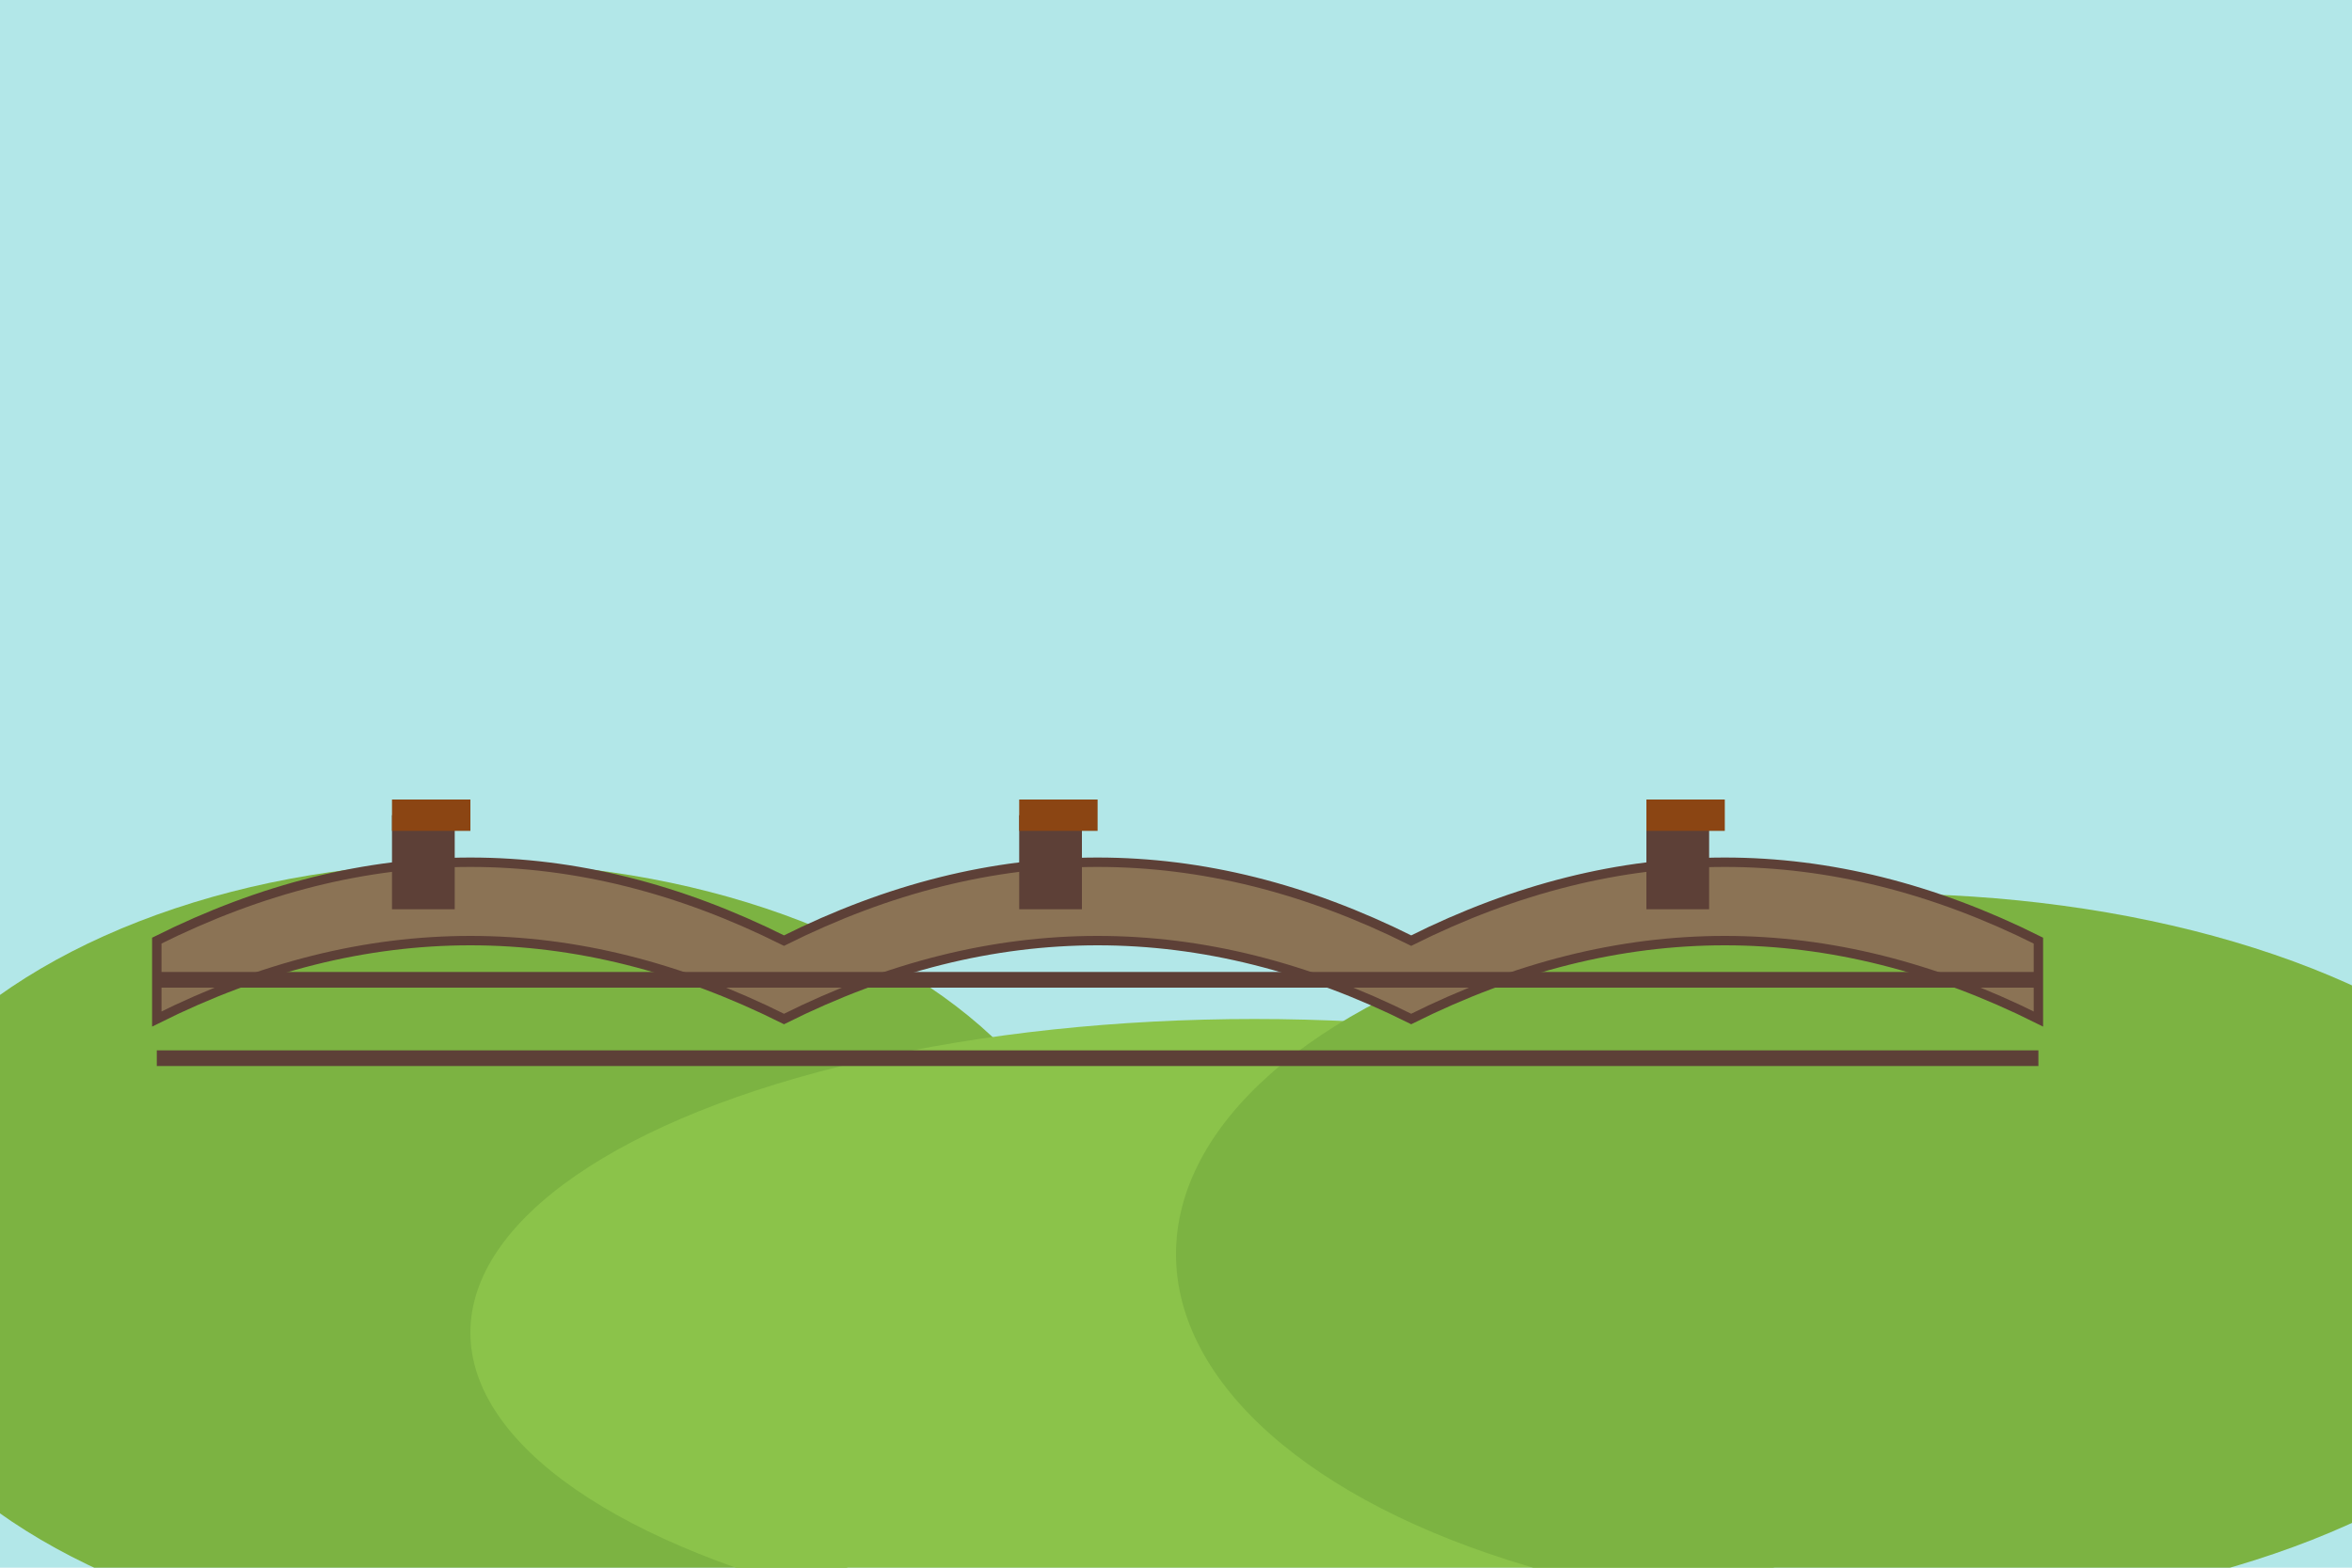 <svg xmlns="http://www.w3.org/2000/svg" viewBox="0 0 1500 1000" style="background:#B2E7E8">
  <rect width="1500" height="1000" fill="#B2E7E8"/>
  <ellipse cx="300" cy="800" rx="400" ry="250" fill="#7CB342"/>
  <ellipse cx="800" cy="850" rx="500" ry="200" fill="#8BC34A"/>
  <ellipse cx="1200" cy="800" rx="450" ry="230" fill="#7CB342"/>
  <path d="M 100 600 Q 300 500, 500 600 Q 700 500, 900 600 Q 1100 500, 1300 600 L 1300 650 Q 1100 550, 900 650 Q 700 550, 500 650 Q 300 550, 100 650 Z"
        fill="#8B7355" stroke="#5D4037" stroke-width="6"/>
  <rect x="250" y="520" width="40" height="60" fill="#5D4037"/>
  <rect x="250" y="510" width="50" height="20" fill="#8B4513"/>
  <rect x="650" y="520" width="40" height="60" fill="#5D4037"/>
  <rect x="650" y="510" width="50" height="20" fill="#8B4513"/>
  <rect x="1050" y="520" width="40" height="60" fill="#5D4037"/>
  <rect x="1050" y="510" width="50" height="20" fill="#8B4513"/>
  <rect x="100" y="620" width="1200" height="10" fill="#5D4037"/>
  <rect x="100" y="670" width="1200" height="10" fill="#5D4037"/>
</svg>
